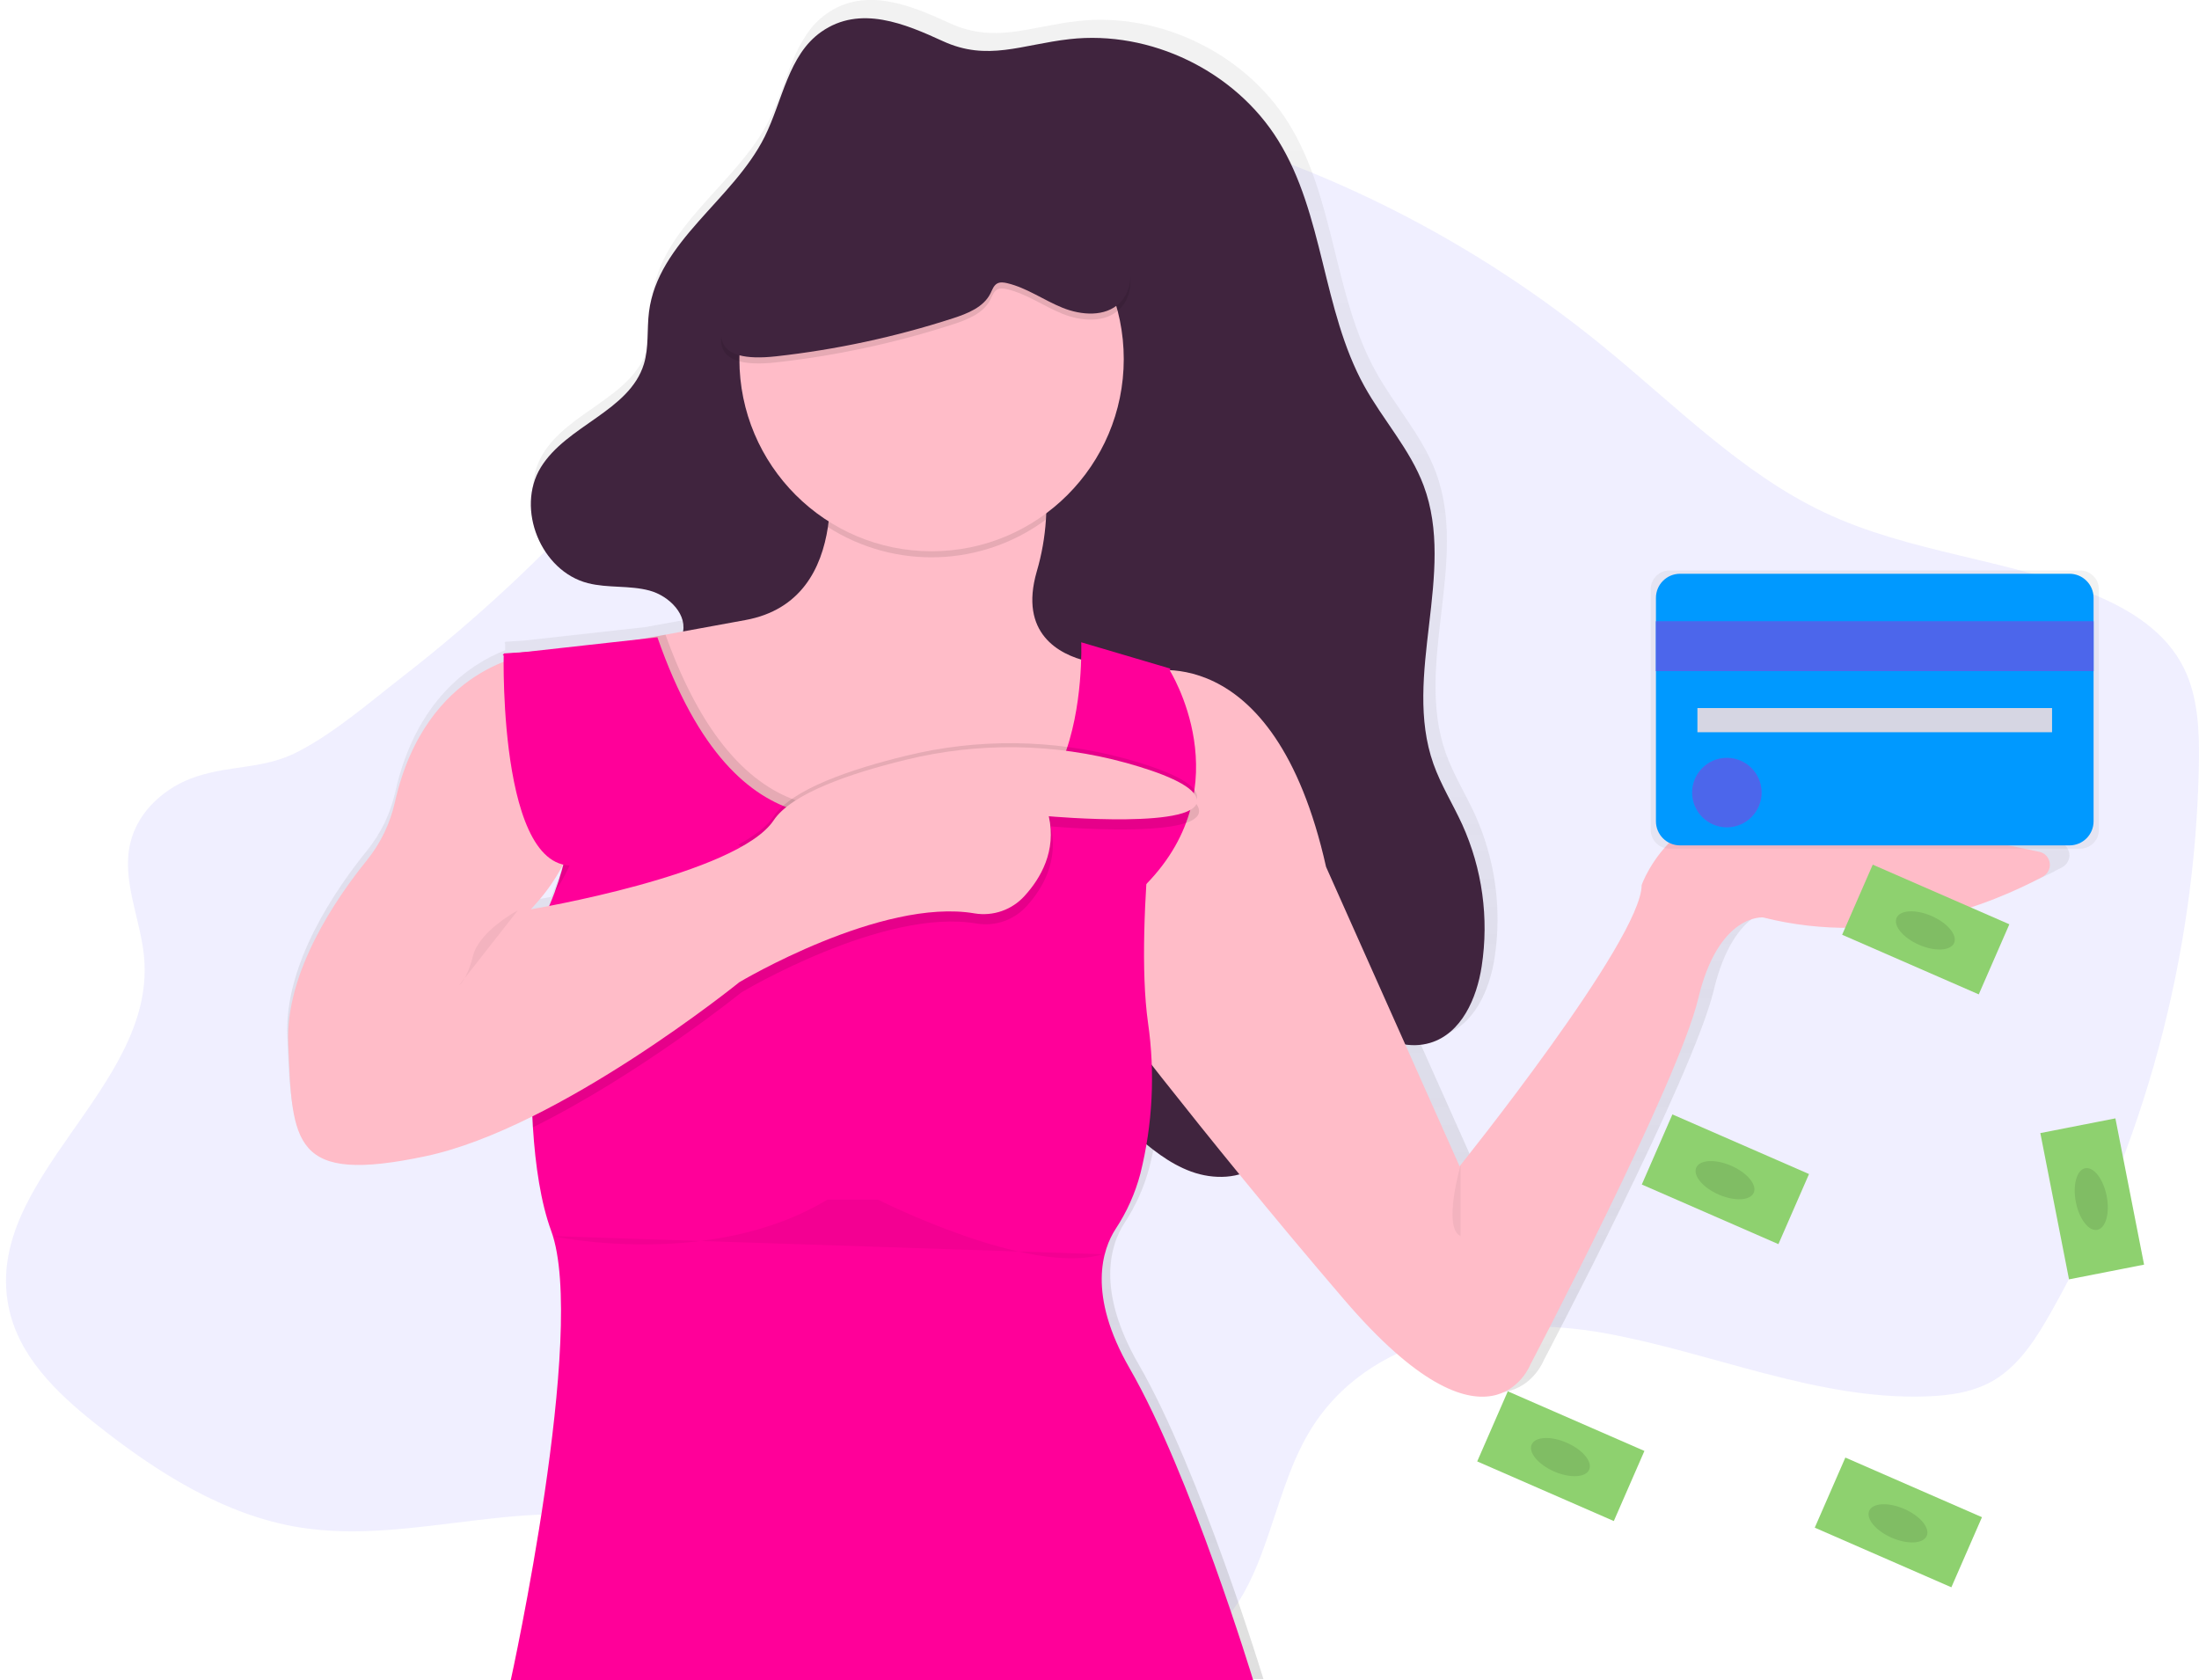 <svg width="356" height="272" viewBox="0 0 356 272" fill="none" xmlns="http://www.w3.org/2000/svg">
<g clip-path="url(#clip0)">
<path opacity="0.1" d="M31.804 125.716C26.892 127.321 22.306 131.205 21.068 136.593C19.663 142.783 22.899 149.038 23.361 155.386C24.871 176.219 -2.555 190.918 1.355 211.39C2.911 219.516 9.193 225.506 15.386 230.435C25.3 238.332 36.298 245.304 48.465 247.276C66.95 250.266 86.266 241.469 104.237 247.03C118.73 251.514 129.819 264.66 144.213 269.511C155.172 273.205 166.972 271.748 178.367 270.254C184.494 269.452 190.933 268.522 195.889 264.543C205.115 257.134 205.671 242.507 211.842 232.024C221.363 215.841 242.238 212.681 259.744 215.825C277.249 218.969 294.238 226.721 311.972 226.066C315.762 225.932 319.649 225.372 322.951 223.364C326.969 220.921 329.688 216.621 332.088 212.363C347.049 185.834 355.384 154.976 355.977 123.911C356.079 118.544 355.905 112.943 353.57 108.191C350.622 102.194 344.727 98.614 338.832 96.197C324.723 90.427 309.136 89.493 295.305 82.943C281.966 76.632 271.158 65.558 259.544 56.087C236.51 37.271 209.434 24.249 181.098 18.337C174.427 16.946 167.503 15.95 160.874 17.558C153.236 19.412 146.653 24.557 140.735 30.092C124.985 44.83 112.366 63.001 97.857 79.147C87.917 90.202 77.012 100.35 65.273 109.471C59.892 113.654 54.193 118.619 48.209 121.711C42.737 124.537 37.591 123.826 31.804 125.716Z" fill="#6C63FF"/>
<path d="M333.254 136.327C326.049 134.821 312.408 131.994 296.969 128.863C274.112 124.229 268.148 141.771 268.148 141.771C268.148 150.705 238.344 187.767 238.344 187.767L229.455 167.854C230.821 168.065 232.217 167.971 233.543 167.579C238.632 166.059 241.148 160.318 241.963 155.074C243.18 147.177 242.068 139.096 238.763 131.821C237.247 128.5 235.282 125.375 234.063 121.936C228.925 107.506 237.827 90.803 232.442 76.428C230.218 70.497 225.784 65.686 222.718 60.145C215.841 47.683 216.135 32.093 208.635 19.988C201.6 8.64 187.737 1.913 174.456 3.413C166.625 4.297 161.028 7.094 153.731 3.74C147.57 0.917 140.175 -2.24 133.831 2.207C128.421 6 127.5 13.47 124.546 19.376C119.358 29.748 107.05 36.518 105.603 48.023C105.246 50.859 105.603 53.8 104.774 56.538C102.41 64.278 92.113 66.564 87.894 73.471C83.764 80.231 87.937 90.453 95.62 92.401C98.895 93.233 102.419 92.729 105.691 93.61C108.76 94.429 111.737 97.298 111.207 100.294L104.401 101.532L84.819 103.707L81.789 103.897C81.789 103.897 81.789 103.949 81.789 104.044L81.626 104.064L81.786 104.195C81.786 104.428 81.786 104.791 81.786 105.269C76.274 107.428 67.343 113.189 63.969 128.3C63.197 131.749 61.635 134.972 59.407 137.716C54.386 143.906 46.054 155.995 46.519 167.598C47.174 184.144 47.174 190.763 69.046 186.129C74.571 184.96 80.581 182.562 86.479 179.634C86.823 186.532 87.717 193.295 89.584 198.372C95.548 214.587 82.959 271.836 82.959 271.836H204.541C204.541 271.836 194.271 238.083 184.334 220.875C177.296 208.685 179.896 201.313 182.012 198.047C183.846 195.272 185.217 192.217 186.07 189.001C186.43 187.59 186.78 185.988 187.082 184.213C189.319 186.044 191.706 187.688 194.408 188.671C196.91 189.578 199.756 189.827 202.288 189.126C207.469 195.46 213.257 202.407 219.45 209.625C243.303 237.421 249.928 220.213 249.928 220.213C249.928 220.213 274.112 174.217 277.439 160.318C280.767 146.418 288.041 147.08 288.041 147.08C307.98 152.12 325.653 144.803 333.863 140.402C334.263 140.19 334.586 139.859 334.79 139.456C334.993 139.053 335.067 138.596 335 138.149C334.933 137.702 334.729 137.287 334.417 136.961C334.104 136.635 333.698 136.413 333.254 136.327ZM87.252 144.643C88.916 142.747 90.345 140.658 91.51 138.42H91.572C90.968 140.734 90.19 142.998 89.243 145.193C87.386 145.55 86.266 145.737 86.266 145.737L87.252 144.643Z" fill="url(#paint0_linear)"/>
<path d="M132.963 5.152C127.615 8.905 126.705 16.287 123.793 22.143C118.664 32.407 106.497 39.111 105.066 50.496C104.712 53.303 105.066 56.214 104.247 58.919C101.912 66.58 91.729 68.843 87.544 75.678C83.46 82.366 87.586 92.483 95.181 94.412C98.427 95.237 101.902 94.74 105.138 95.608C108.374 96.475 111.508 99.646 110.437 102.813C109.641 105.171 106.834 106.514 106.323 108.95C105.878 111.047 107.306 113.044 108.688 114.675C110.444 116.739 112.317 118.769 114.665 120.122C121.124 123.842 129.181 121.609 136.628 121.363C145.638 121.096 154.471 123.904 161.673 129.325C163.733 130.887 165.672 132.692 166.949 134.942C171.112 142.272 167.175 151.472 168.06 159.853C169.062 169.377 176.175 177.021 183.358 183.352C186.227 185.88 189.253 188.372 192.856 189.679C196.458 190.986 200.765 190.914 203.795 188.582C206.978 186.132 208.085 181.793 208.105 177.774C208.124 173.756 207.279 169.757 207.482 165.745C207.581 163.78 208.298 161.444 210.214 161.058C211.174 160.865 212.146 161.254 213.021 161.693C219.132 164.765 224.995 170.782 231.545 168.83C236.579 167.326 239.078 161.644 239.87 156.453C241.072 148.64 239.972 140.647 236.707 133.448C235.206 130.173 233.264 127.072 232.059 123.666C226.996 109.357 235.789 92.82 230.471 78.603C228.273 72.734 223.888 67.972 220.858 62.486C214.046 50.152 214.35 34.723 206.932 22.742C199.979 11.509 186.269 4.854 173.143 6.337C165.4 7.212 159.869 9.982 152.653 6.665C146.562 3.878 139.252 0.737 132.963 5.152Z" fill="#40243E"/>
<path d="M184.874 108.898C184.874 108.898 206.163 102.348 214.678 140.34L236.294 188.812C236.294 188.812 265.77 152.13 265.77 143.287C265.77 143.287 271.665 125.929 294.264 130.514C309.529 133.613 323 136.41 330.136 137.9C330.57 137.99 330.966 138.212 331.27 138.534C331.574 138.857 331.771 139.265 331.835 139.704C331.899 140.143 331.827 140.59 331.628 140.986C331.429 141.383 331.113 141.708 330.723 141.918C322.607 146.274 305.134 153.516 285.421 148.528C285.421 148.528 278.216 147.873 274.94 161.628C271.665 175.384 247.757 220.908 247.757 220.908C247.757 220.908 241.207 237.939 217.626 210.428C194.045 182.916 176.359 159.336 176.359 159.336L184.874 108.898Z" fill="#FFBCC8"/>
<path d="M184.874 113.483L182.051 122.781L179.261 131.978L173.739 150.165L147.538 155.077L138.999 149.631L128.542 142.959L119.525 136.737L106.271 127.566L95.463 104.968C95.463 104.968 98.443 104.441 107.735 102.751L120.682 100.383C129.623 98.745 133.003 92.09 134.034 85.317C135.269 77.208 133.127 68.941 133.127 68.941H166.206C166.206 68.941 169.907 74.509 169.327 84.125C169.145 86.97 168.648 89.787 167.843 92.522C164.935 102.59 171.502 105.95 175.956 107.041C177.16 107.347 178.393 107.53 179.634 107.588L184.874 113.483Z" fill="#FFBCC8"/>
<path opacity="0.1" d="M169.318 84.125C164.248 87.876 158.16 89.998 151.857 90.212C145.555 90.426 139.337 88.722 134.025 85.324C135.259 77.215 133.117 68.948 133.117 68.948H166.196C166.196 68.948 169.907 74.493 169.318 84.125Z" fill="black"/>
<path d="M150.813 89.247C167.996 89.247 181.927 75.317 181.927 58.133C181.927 40.95 167.996 27.02 150.813 27.02C133.629 27.02 119.699 40.95 119.699 58.133C119.699 75.317 133.629 89.247 150.813 89.247Z" fill="#FFBCC8"/>
<path opacity="0.1" d="M184.874 113.484L182.051 122.782L179.261 131.978L173.739 150.165L147.538 155.078L138.999 149.631L128.542 142.96L119.525 136.737L106.271 127.567L95.463 104.968C95.463 104.968 98.443 104.441 107.735 102.751C114.285 120.977 122.571 127.763 130.048 129.964C134.519 131.274 138.698 130.947 142.029 130.455C146.31 129.77 150.688 129.993 154.877 131.11C164.932 133.907 170.225 128.552 173.005 121.757C175.062 116.729 175.743 110.909 175.953 107.018C177.157 107.324 178.389 107.507 179.631 107.565L184.874 113.484Z" fill="black"/>
<path d="M82.69 272.001C82.69 272.001 95.135 215.341 89.24 199.293C87.553 194.707 86.669 188.707 86.273 182.498C85.29 167.016 87.275 150.165 87.275 150.165C87.556 149.619 87.822 149.075 88.077 148.528C88.732 147.131 89.309 145.764 89.806 144.427C96.825 125.543 88.094 112.97 83.666 108.162C82.956 107.373 82.189 106.636 81.373 105.958L106.428 103.174C113.014 122.075 121.461 129.047 129.059 131.281C133.53 132.591 137.709 132.264 141.039 131.772C145.321 131.087 149.698 131.31 153.888 132.427C163.942 135.224 169.235 129.869 172.016 123.074C175.468 114.637 175.042 103.983 175.042 103.983L189.452 108.24C189.452 108.24 188.182 116.134 187.032 126.506C186.76 128.939 186.495 131.507 186.256 134.144C185.273 145.141 184.69 157.302 185.85 165.555C187.028 173.711 186.608 182.018 184.615 190.014C183.774 193.197 182.42 196.221 180.606 198.968C178.514 202.198 175.943 209.498 182.899 221.567C192.724 238.597 202.877 272.004 202.877 272.004L82.69 272.001Z" fill="#FF0099"/>
<path d="M189.295 108.407C189.295 108.407 201.194 127.075 185.581 143.124C169.969 159.172 176.195 136.573 176.195 136.573L180.125 110.372L189.295 108.407Z" fill="#FF0099"/>
<path opacity="0.1" d="M83.666 108.162C84.554 107.881 85.464 107.677 86.387 107.553C90.645 109.583 93.003 115.22 94.284 121.105C95.138 125.097 95.183 129.22 94.413 133.229C93.644 137.238 92.078 141.052 89.806 144.444C96.825 125.543 88.094 112.97 83.666 108.162Z" fill="black"/>
<path opacity="0.1" d="M186.263 134.146C179.27 134.608 170.136 133.789 170.136 133.789C171.367 139.422 168.826 143.824 166.206 146.693C165.204 147.803 163.939 148.643 162.528 149.137C161.117 149.631 159.605 149.762 158.129 149.52C143.018 146.9 120.039 160.655 120.039 160.655C120.039 160.655 103.605 173.929 86.273 182.507C85.29 167.025 87.275 150.175 87.275 150.175C87.557 149.628 87.822 149.084 88.077 148.537C95.08 147.227 120.521 142.052 125.594 134.454C126.347 133.324 127.559 132.266 129.066 131.284C133.399 128.48 140.332 126.283 146.925 124.678C155.131 122.665 163.628 122.126 172.022 123.086C175.626 123.499 179.192 124.194 182.686 125.166C184.213 125.588 185.686 126.043 187.039 126.518C190.746 127.828 193.556 129.292 194.044 130.851C194.703 132.947 190.966 133.838 186.263 134.146Z" fill="black"/>
<path opacity="0.1" d="M179.261 131.978C174.22 131.893 169.809 131.496 169.809 131.496C171.04 137.13 168.499 141.531 165.879 144.401C164.877 145.51 163.612 146.35 162.201 146.844C160.79 147.338 159.277 147.47 157.802 147.227C152.107 146.244 145.291 147.584 139.013 149.631L128.542 142.959L119.526 136.737C122.146 135.332 124.173 133.789 125.267 132.152C128.175 127.789 137.712 124.543 146.598 122.375C158.259 119.5 170.459 119.64 182.051 122.781L182.359 122.863C188.055 124.452 193.052 126.42 193.717 128.549C194.674 131.611 186.348 132.102 179.261 131.978Z" fill="black"/>
<path d="M86.06 105.908C86.06 105.908 68.928 107.651 63.934 129.859C63.161 133.312 61.604 136.539 59.381 139.292C54.416 145.426 46.205 157.37 46.664 168.837C47.319 185.212 47.319 191.763 68.935 187.177C90.551 182.592 119.699 159.011 119.699 159.011C119.699 159.011 142.678 145.279 157.789 147.876C159.264 148.118 160.777 147.986 162.188 147.492C163.599 146.999 164.863 146.159 165.866 145.049C168.486 142.18 171.044 137.779 169.796 132.145C169.796 132.145 195.342 134.438 193.704 129.198C193.049 127.069 188.042 125.101 182.346 123.515C170.664 120.295 158.351 120.126 146.585 123.024C137.683 125.195 128.162 128.441 125.254 132.8C119.359 141.643 85.952 147.211 85.952 147.211L86.935 146.107C90.108 142.524 92.395 138.247 93.615 133.619C94.835 128.991 94.952 124.142 93.957 119.461C92.68 113.575 90.331 107.939 86.06 105.908Z" fill="#FFBCC8"/>
<path d="M81.544 105.787C81.544 105.787 80.561 145.416 95.3 139.521C110.038 133.626 98.575 105.787 98.575 105.787L92.024 105.132L81.544 105.787Z" fill="#FF0099"/>
<path opacity="0.1" d="M125.65 58.667C135.367 57.589 144.949 55.529 154.251 52.52C156.642 51.747 159.239 50.719 160.356 48.472C160.644 47.892 160.861 47.204 161.427 46.887C161.909 46.615 162.505 46.7 163.045 46.824C166.238 47.581 168.98 49.582 172.022 50.81C175.065 52.038 178.939 52.327 181.278 50.021C184.039 47.296 183.125 42.613 181.307 39.19C174.557 26.456 158.745 20.643 144.361 21.698C142.34 21.845 140.286 22.117 138.465 23.008C134.614 24.858 132.505 28.975 130.418 32.705C126.36 39.94 104.905 60.963 125.65 58.667Z" fill="black"/>
<path d="M125.65 57.685C135.367 56.606 144.949 54.547 154.251 51.538C156.642 50.764 159.239 49.736 160.356 47.489C160.644 46.91 160.861 46.222 161.427 45.904C161.909 45.632 162.505 45.718 163.045 45.842C166.238 46.599 168.98 48.6 172.022 49.828C175.065 51.056 178.939 51.344 181.278 49.038C184.039 46.314 183.125 41.63 181.307 38.208C174.557 25.474 158.745 19.661 144.361 20.715C142.34 20.863 140.286 21.134 138.465 22.025C134.614 23.876 132.505 27.992 130.418 31.723C126.36 38.958 104.905 59.981 125.65 57.685Z" fill="#40243E"/>
<path d="M336.755 92.358H270.27C269.467 92.358 268.696 92.678 268.128 93.246C267.56 93.814 267.24 94.584 267.24 95.388V134.362C267.24 135.165 267.56 135.936 268.128 136.504C268.696 137.072 269.467 137.392 270.27 137.392H336.755C337.559 137.392 338.329 137.072 338.897 136.504C339.466 135.936 339.785 135.165 339.785 134.362V95.388C339.785 94.584 339.466 93.814 338.897 93.246C338.329 92.678 337.559 92.358 336.755 92.358Z" fill="url(#paint1_linear)"/>
<path d="M335.033 92.89H271.983C269.829 92.89 268.083 94.636 268.083 96.79V132.964C268.083 135.119 269.829 136.865 271.983 136.865H335.033C337.187 136.865 338.934 135.119 338.934 132.964V96.79C338.934 94.636 337.187 92.89 335.033 92.89Z" fill="#0099FF"/>
<path d="M338.934 100.586H268.083V108.649H338.934V100.586Z" fill="#6C63FF"/>
<path opacity="0.3" d="M338.934 100.586H268.083V108.649H338.934V100.586Z" fill="#0070BA"/>
<path d="M332.212 114.633H274.799V118.543H332.212V114.633Z" fill="#D6D6E3"/>
<path d="M279.565 133.934C282.669 133.934 285.185 131.417 285.185 128.313C285.185 125.21 282.669 122.693 279.565 122.693C276.461 122.693 273.945 125.21 273.945 128.313C273.945 131.417 276.461 133.934 279.565 133.934Z" fill="#6C63FF"/>
<path opacity="0.3" d="M279.565 133.934C282.669 133.934 285.185 131.417 285.185 128.313C285.185 125.21 282.669 122.693 279.565 122.693C276.461 122.693 273.945 125.21 273.945 128.313C273.945 131.417 276.461 133.934 279.565 133.934Z" fill="#0070BA"/>
<path opacity="0.05" d="M83.836 147.381C83.836 147.381 77.614 150.685 76.582 154.724C75.55 158.762 74.338 159.499 74.338 159.499" fill="black"/>
<path opacity="0.05" d="M236.458 188.647C236.458 188.647 233.51 198.8 236.458 200.11V188.647Z" fill="black"/>
<path opacity="0.05" d="M89.404 200.111C89.404 200.111 114.95 205.679 133.946 194.216H142.134C142.134 194.216 166.697 206.661 178.488 203.059" fill="black"/>
<path d="M270.748 180.417L265.795 191.767L287.911 201.42L292.865 190.07L270.748 180.417Z" fill="#8ED16F"/>
<path d="M283.918 193.096C284.48 191.81 282.85 189.857 280.279 188.735C277.708 187.613 275.168 187.746 274.607 189.032C274.045 190.318 275.675 192.271 278.246 193.393C280.817 194.516 283.357 194.383 283.918 193.096Z" fill="#8ED16F"/>
<path opacity="0.1" d="M283.918 193.096C284.48 191.81 282.85 189.857 280.279 188.735C277.708 187.613 275.168 187.746 274.607 189.032C274.045 190.318 275.675 192.271 278.246 193.393C280.817 194.516 283.357 194.383 283.918 193.096Z" fill="black"/>
<path d="M303.182 139.983L298.228 151.332L320.345 160.985L325.298 149.636L303.182 139.983Z" fill="#8ED16F"/>
<path d="M316.352 152.662C316.913 151.375 315.284 149.422 312.713 148.3C310.142 147.178 307.602 147.311 307.04 148.597C306.479 149.884 308.108 151.837 310.679 152.959C313.251 154.081 315.79 153.948 316.352 152.662Z" fill="#8ED16F"/>
<path opacity="0.1" d="M316.352 152.662C316.913 151.375 315.284 149.422 312.713 148.3C310.142 147.178 307.602 147.311 307.04 148.597C306.479 149.884 308.108 151.837 310.679 152.959C313.251 154.081 315.79 153.948 316.352 152.662Z" fill="black"/>
<path d="M342.466 181.059L330.314 183.44L334.956 207.121L347.108 204.739L342.466 181.059Z" fill="#8ED16F"/>
<path d="M339.535 199.104C340.912 198.834 341.591 196.383 341.052 193.63C340.512 190.877 338.958 188.864 337.58 189.134C336.203 189.404 335.524 191.855 336.063 194.608C336.603 197.361 338.157 199.374 339.535 199.104Z" fill="#8ED16F"/>
<path opacity="0.1" d="M339.535 199.104C340.912 198.834 341.591 196.383 341.052 193.63C340.512 190.877 338.958 188.864 337.58 189.134C336.203 189.404 335.524 191.855 336.063 194.608C336.603 197.361 338.157 199.374 339.535 199.104Z" fill="black"/>
<path d="M298.748 235.973L293.794 247.322L315.91 256.975L320.864 245.626L298.748 235.973Z" fill="#8ED16F"/>
<path d="M311.924 248.653C312.485 247.366 310.856 245.414 308.285 244.291C305.713 243.169 303.174 243.302 302.612 244.589C302.051 245.875 303.68 247.828 306.251 248.95C308.823 250.072 311.362 249.939 311.924 248.653Z" fill="#8ED16F"/>
<path opacity="0.1" d="M311.924 248.653C312.485 247.366 310.856 245.414 308.285 244.291C305.713 243.169 303.174 243.302 302.612 244.589C302.051 245.875 303.68 247.828 306.251 248.95C308.823 250.072 311.362 249.939 311.924 248.653Z" fill="black"/>
<path d="M244.101 225.247L239.148 236.597L261.264 246.25L266.218 234.901L244.101 225.247Z" fill="#8ED16F"/>
<path d="M257.274 237.928C257.836 236.642 256.207 234.689 253.635 233.567C251.064 232.445 248.525 232.578 247.963 233.864C247.402 235.15 249.031 237.103 251.602 238.225C254.173 239.348 256.713 239.215 257.274 237.928Z" fill="#8ED16F"/>
<path opacity="0.1" d="M257.274 237.928C257.836 236.642 256.207 234.689 253.635 233.567C251.064 232.445 248.525 232.578 247.963 233.864C247.402 235.15 249.031 237.103 251.602 238.225C254.173 239.348 256.713 239.215 257.274 237.928Z" fill="black"/>
</g>
<defs>
<linearGradient id="paint0_linear" x1="190.747" y1="271.836" x2="190.747" y2="-0" gradientUnits="userSpaceOnUse">
<stop stop-color="#808080" stop-opacity="0.25"/>
<stop offset="0.54" stop-color="#808080" stop-opacity="0.12"/>
<stop offset="1" stop-color="#808080" stop-opacity="0.1"/>
</linearGradient>
<linearGradient id="paint1_linear" x1="71485.4" y1="20549.1" x2="71485.4" y2="14356.6" gradientUnits="userSpaceOnUse">
<stop stop-color="#808080" stop-opacity="0.25"/>
<stop offset="0.54" stop-color="#808080" stop-opacity="0.12"/>
<stop offset="1" stop-color="#808080" stop-opacity="0.1"/>
</linearGradient>
<clipPath id="clip0">
<rect width="355.025" height="272" fill="white" transform="translate(0.975)"/>
</clipPath>
</defs>
</svg>
